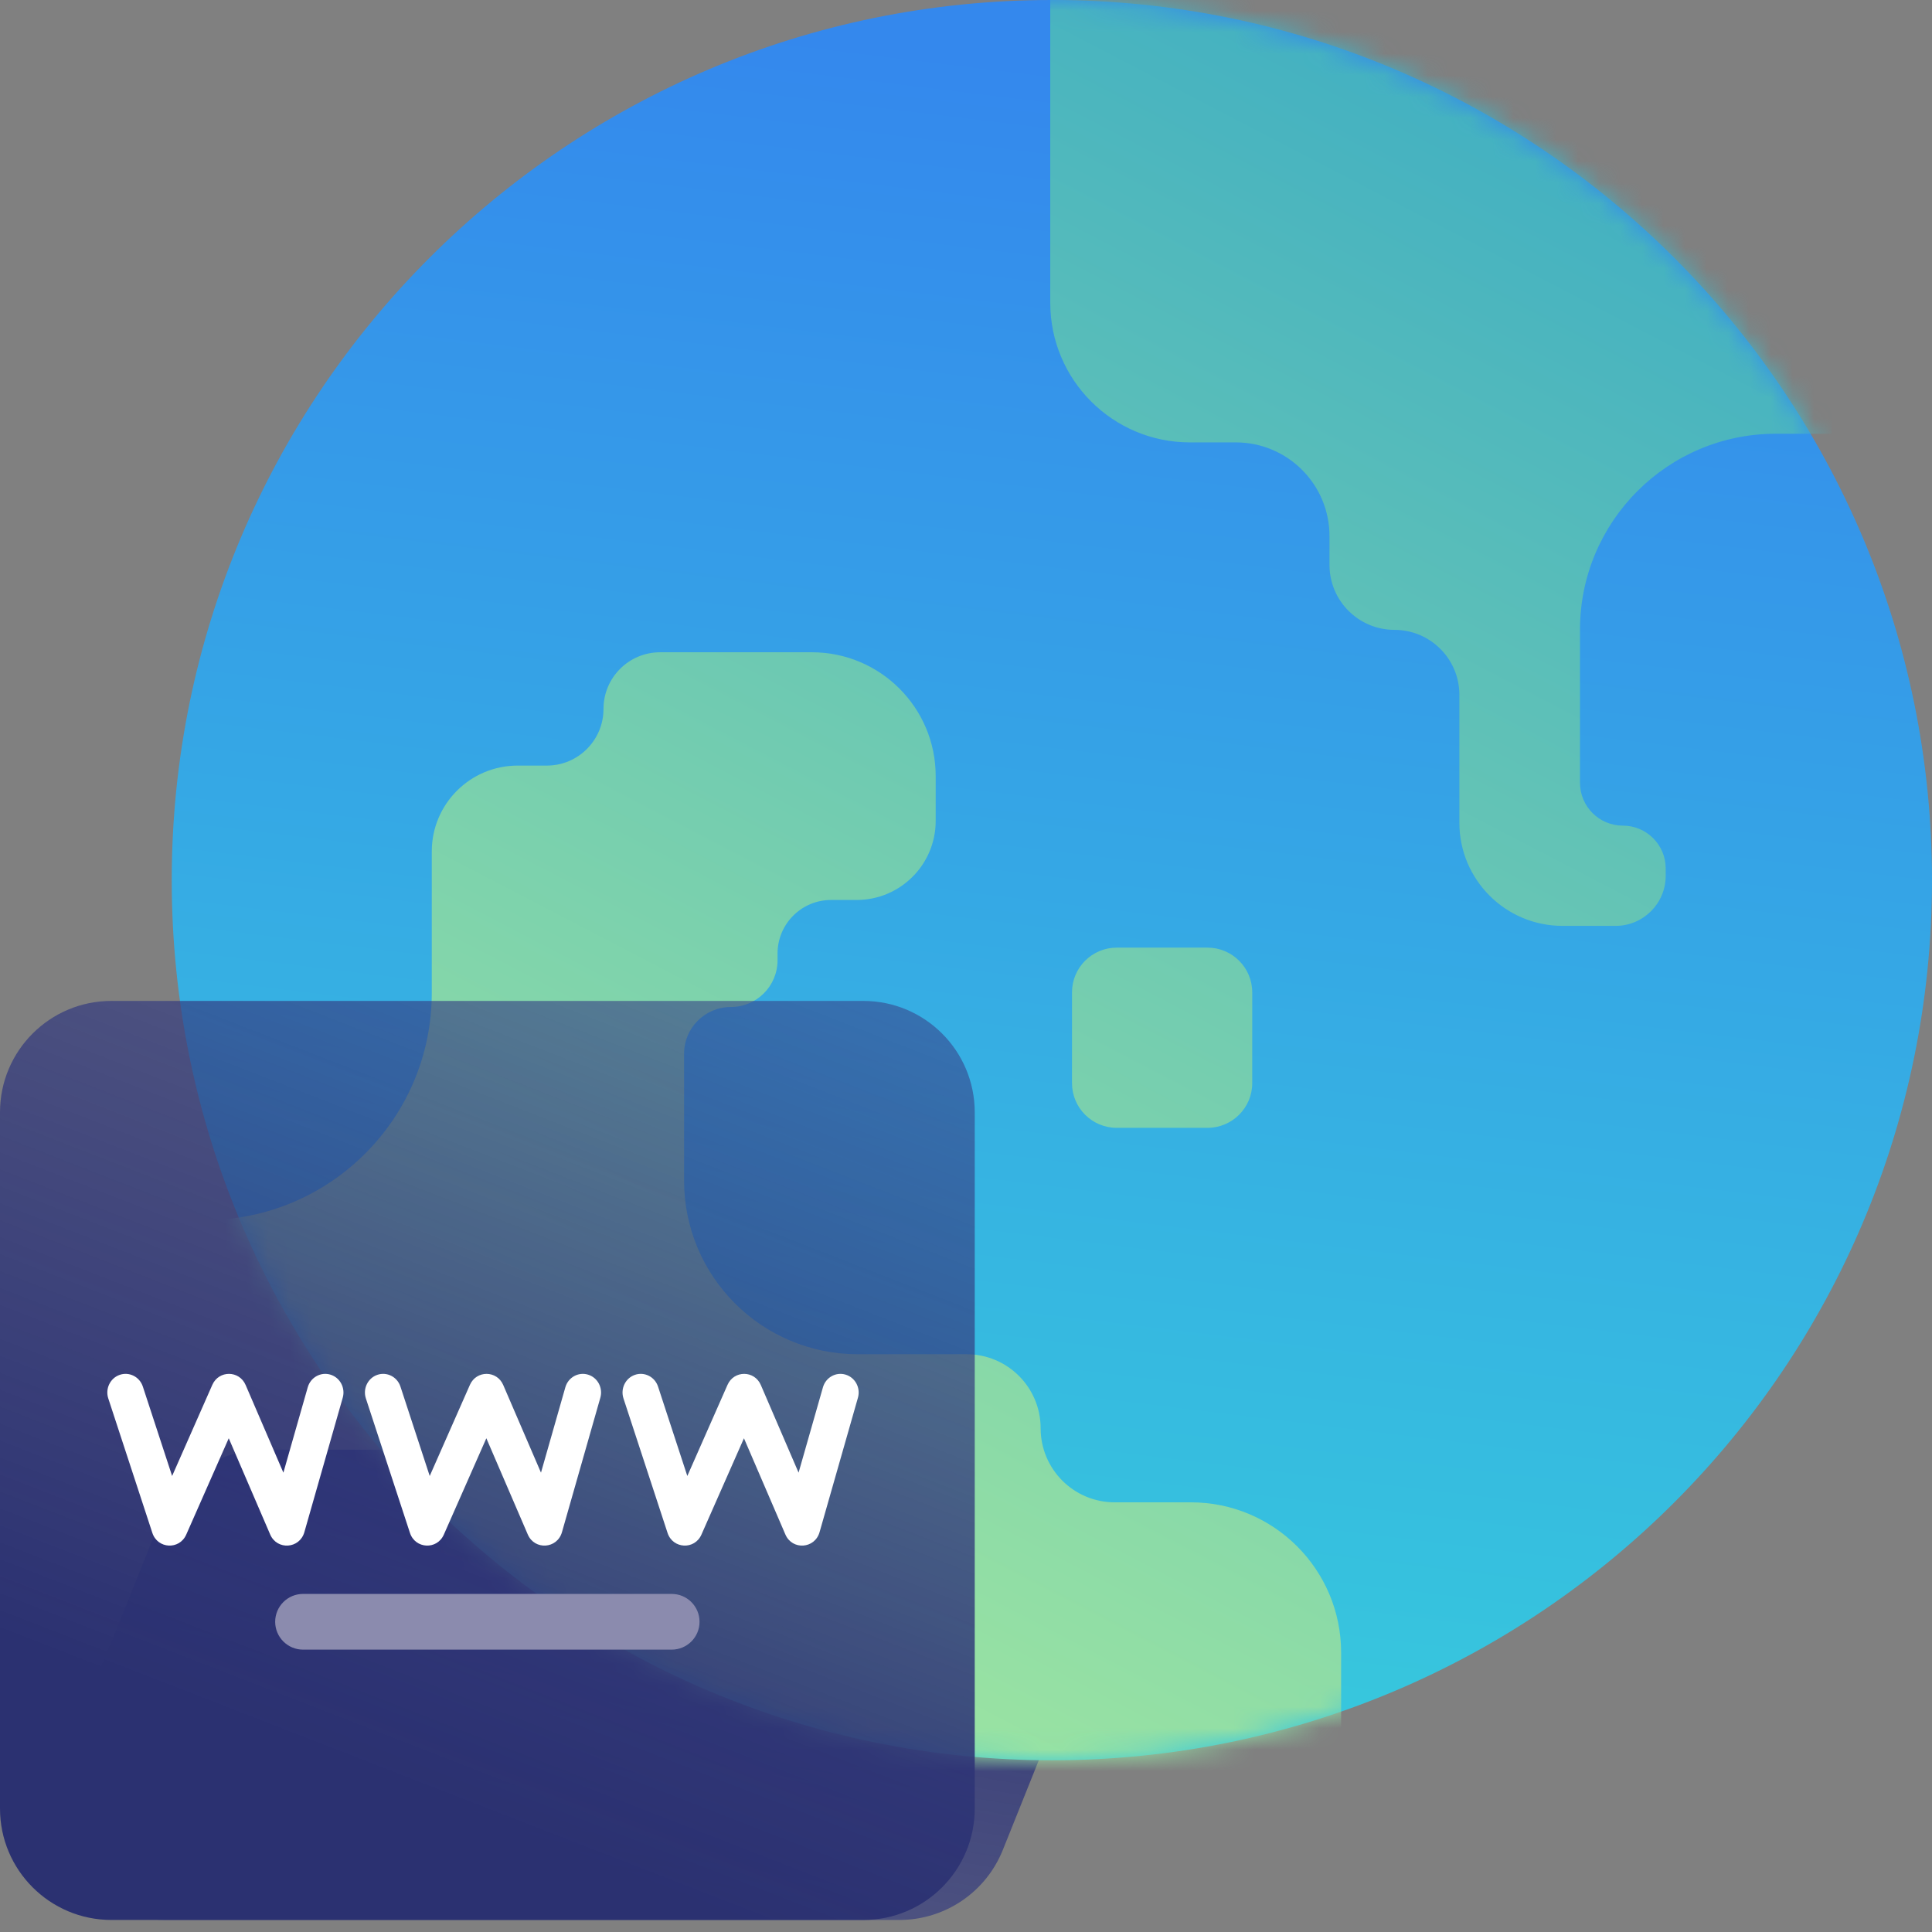 <svg width="90" height="90" viewBox="0 0 90 90" fill="none" xmlns="http://www.w3.org/2000/svg">
<rect x="0" y="0" width="90" height="90" fill="#808080" stroke="none"/>
<path d="M12.296 67.534H46.52C49.386 67.534 51.71 69.858 51.71 72.724C51.71 73.385 51.583 74.041 51.337 74.656L46.714 86.181C45.924 88.149 44.017 89.439 41.897 89.439H7.673C4.807 89.439 2.483 87.115 2.483 84.249C2.483 83.588 2.61 82.932 2.856 82.317L7.48 70.792C8.269 68.824 10.176 67.534 12.296 67.534Z" fill="url(#paint0_linear)"/>
<path d="M49 82C71.644 82 90 63.644 90 41C90 18.356 71.644 0 49 0C26.356 0 8 18.356 8 41C8 63.644 26.356 82 49 82Z" fill="url(#paint1_linear)"/>
<mask id="mask0" mask-type="alpha" maskUnits="userSpaceOnUse" x="8" y="0" width="82" height="82">
<path d="M49 82C71.644 82 90 63.644 90 41C90 18.356 71.644 0 49 0C26.356 0 8 18.356 8 41C8 63.644 26.356 82 49 82Z" fill="white"/>
</mask>
<g mask="url(#mask0)">
<path fill-rule="evenodd" clip-rule="evenodd" d="M48.925 -2.721L85.318 -1.879V20.205H82.729C77.688 20.205 73.602 24.292 73.602 29.333V36.464C73.602 37.567 74.495 38.461 75.598 38.461C76.701 38.461 77.595 39.355 77.595 40.458V40.796C77.595 42.086 76.549 43.131 75.26 43.131H72.788C70.134 43.131 67.983 40.979 67.983 38.325V32.366C67.983 30.695 66.628 29.341 64.958 29.341C63.287 29.341 61.933 27.986 61.933 26.316V24.974C61.933 22.563 59.978 20.608 57.566 20.608H55.429C51.837 20.608 48.925 17.696 48.925 14.104V-2.721ZM52.022 44.144H56.249C57.4 44.144 58.334 45.077 58.334 46.228V50.455C58.334 51.606 57.4 52.539 56.249 52.539H52.022C50.871 52.539 49.938 51.606 49.938 50.455V46.228C49.938 45.077 50.871 44.144 52.022 44.144ZM9.527 56.838H-0.296V76.222L12.445 88.963H62.475V76.983C62.475 73.118 59.342 69.984 55.476 69.984H51.926C50.021 69.984 48.477 68.439 48.477 66.534C48.477 64.629 46.932 63.085 45.027 63.085H39.954C35.488 63.085 31.867 59.464 31.867 54.998V49.087C31.867 47.885 32.842 46.91 34.044 46.91C35.247 46.91 36.221 45.936 36.221 44.733V44.417C36.221 43.04 37.338 41.924 38.715 41.924H39.905C41.939 41.924 43.588 40.275 43.588 38.241V36.154C43.588 32.968 41.005 30.385 37.819 30.385H30.752C29.294 30.385 28.113 31.567 28.113 33.024C28.113 34.482 26.931 35.664 25.473 35.664H24.113C21.905 35.664 20.114 37.454 20.114 39.663V46.251C20.114 52.098 15.374 56.838 9.527 56.838Z" fill="url(#paint2_linear)"/>
</g>
<path d="M5.189 46.627H40.218C43.084 46.627 45.407 48.95 45.407 51.816V84.249C45.407 87.115 43.084 89.439 40.218 89.439H5.189C2.323 89.439 0 87.115 0 84.249V51.816C0 48.95 2.323 46.627 5.189 46.627Z" fill="url(#paint3_linear)"/>
<path d="M8.675 71.489C8.358 72.208 7.342 72.156 7.097 71.408L5.044 65.144C4.895 64.689 5.135 64.197 5.579 64.045C6.024 63.893 6.505 64.138 6.654 64.592L8.018 68.757L9.891 64.511C10.194 63.827 11.146 63.831 11.442 64.518L13.201 68.602L14.336 64.625C14.467 64.165 14.939 63.901 15.389 64.035C15.839 64.169 16.097 64.651 15.966 65.111L14.178 71.375C13.956 72.153 12.905 72.223 12.586 71.482L10.656 67L8.675 71.489Z" fill="white"/>
<path d="M20.675 71.489C20.358 72.208 19.342 72.156 19.097 71.408L17.044 65.144C16.895 64.689 17.135 64.197 17.579 64.045C18.024 63.893 18.505 64.138 18.654 64.592L20.018 68.757L21.891 64.511C22.194 63.827 23.146 63.831 23.442 64.518L25.201 68.602L26.336 64.625C26.468 64.165 26.939 63.901 27.389 64.035C27.839 64.169 28.097 64.651 27.966 65.111L26.178 71.375C25.956 72.153 24.905 72.223 24.586 71.482L22.656 67L20.675 71.489Z" fill="white"/>
<path d="M32.675 71.489C32.358 72.208 31.342 72.156 31.097 71.408L29.044 65.144C28.895 64.689 29.135 64.197 29.579 64.045C30.024 63.893 30.505 64.138 30.654 64.592L32.018 68.757L33.891 64.511C34.194 63.827 35.146 63.831 35.442 64.518L37.201 68.602L38.336 64.625C38.468 64.165 38.939 63.901 39.389 64.035C39.839 64.169 40.097 64.651 39.966 65.111L38.178 71.375C37.956 72.153 36.905 72.223 36.586 71.482L34.656 67L32.675 71.489Z" fill="white"/>
<path d="M14.117 76.846C13.4 76.846 12.819 76.265 12.819 75.549C12.819 74.832 13.4 74.251 14.117 74.251H31.29C32.007 74.251 32.587 74.832 32.587 75.549C32.587 76.265 32.007 76.846 31.29 76.846H14.117Z" fill="#8B8BAE"/>
<defs>
<linearGradient id="paint0_linear" x1="45.286" y1="100.728" x2="50.63" y2="69.672" gradientUnits="userSpaceOnUse">
<stop stop-color="#373F87" stop-opacity="0.511"/>
<stop offset="1" stop-color="#2B3171"/>
</linearGradient>
<linearGradient id="paint1_linear" x1="39.024" y1="85.876" x2="49.119" y2="3.017" gradientUnits="userSpaceOnUse">
<stop stop-color="#37CEDB"/>
<stop offset="1" stop-color="#3488ED"/>
</linearGradient>
<linearGradient id="paint2_linear" x1="16.896" y1="-32.52" x2="-29.795" y2="57.245" gradientUnits="userSpaceOnUse">
<stop stop-color="#39ABC5"/>
<stop offset="1" stop-color="#A8EB9D"/>
</linearGradient>
<linearGradient id="paint3_linear" x1="18.807" y1="34.066" x2="2.166" y2="76.832" gradientUnits="userSpaceOnUse">
<stop stop-color="#373F87" stop-opacity="0.511"/>
<stop offset="1" stop-color="#2B3171"/>
</linearGradient>
</defs>
</svg>
